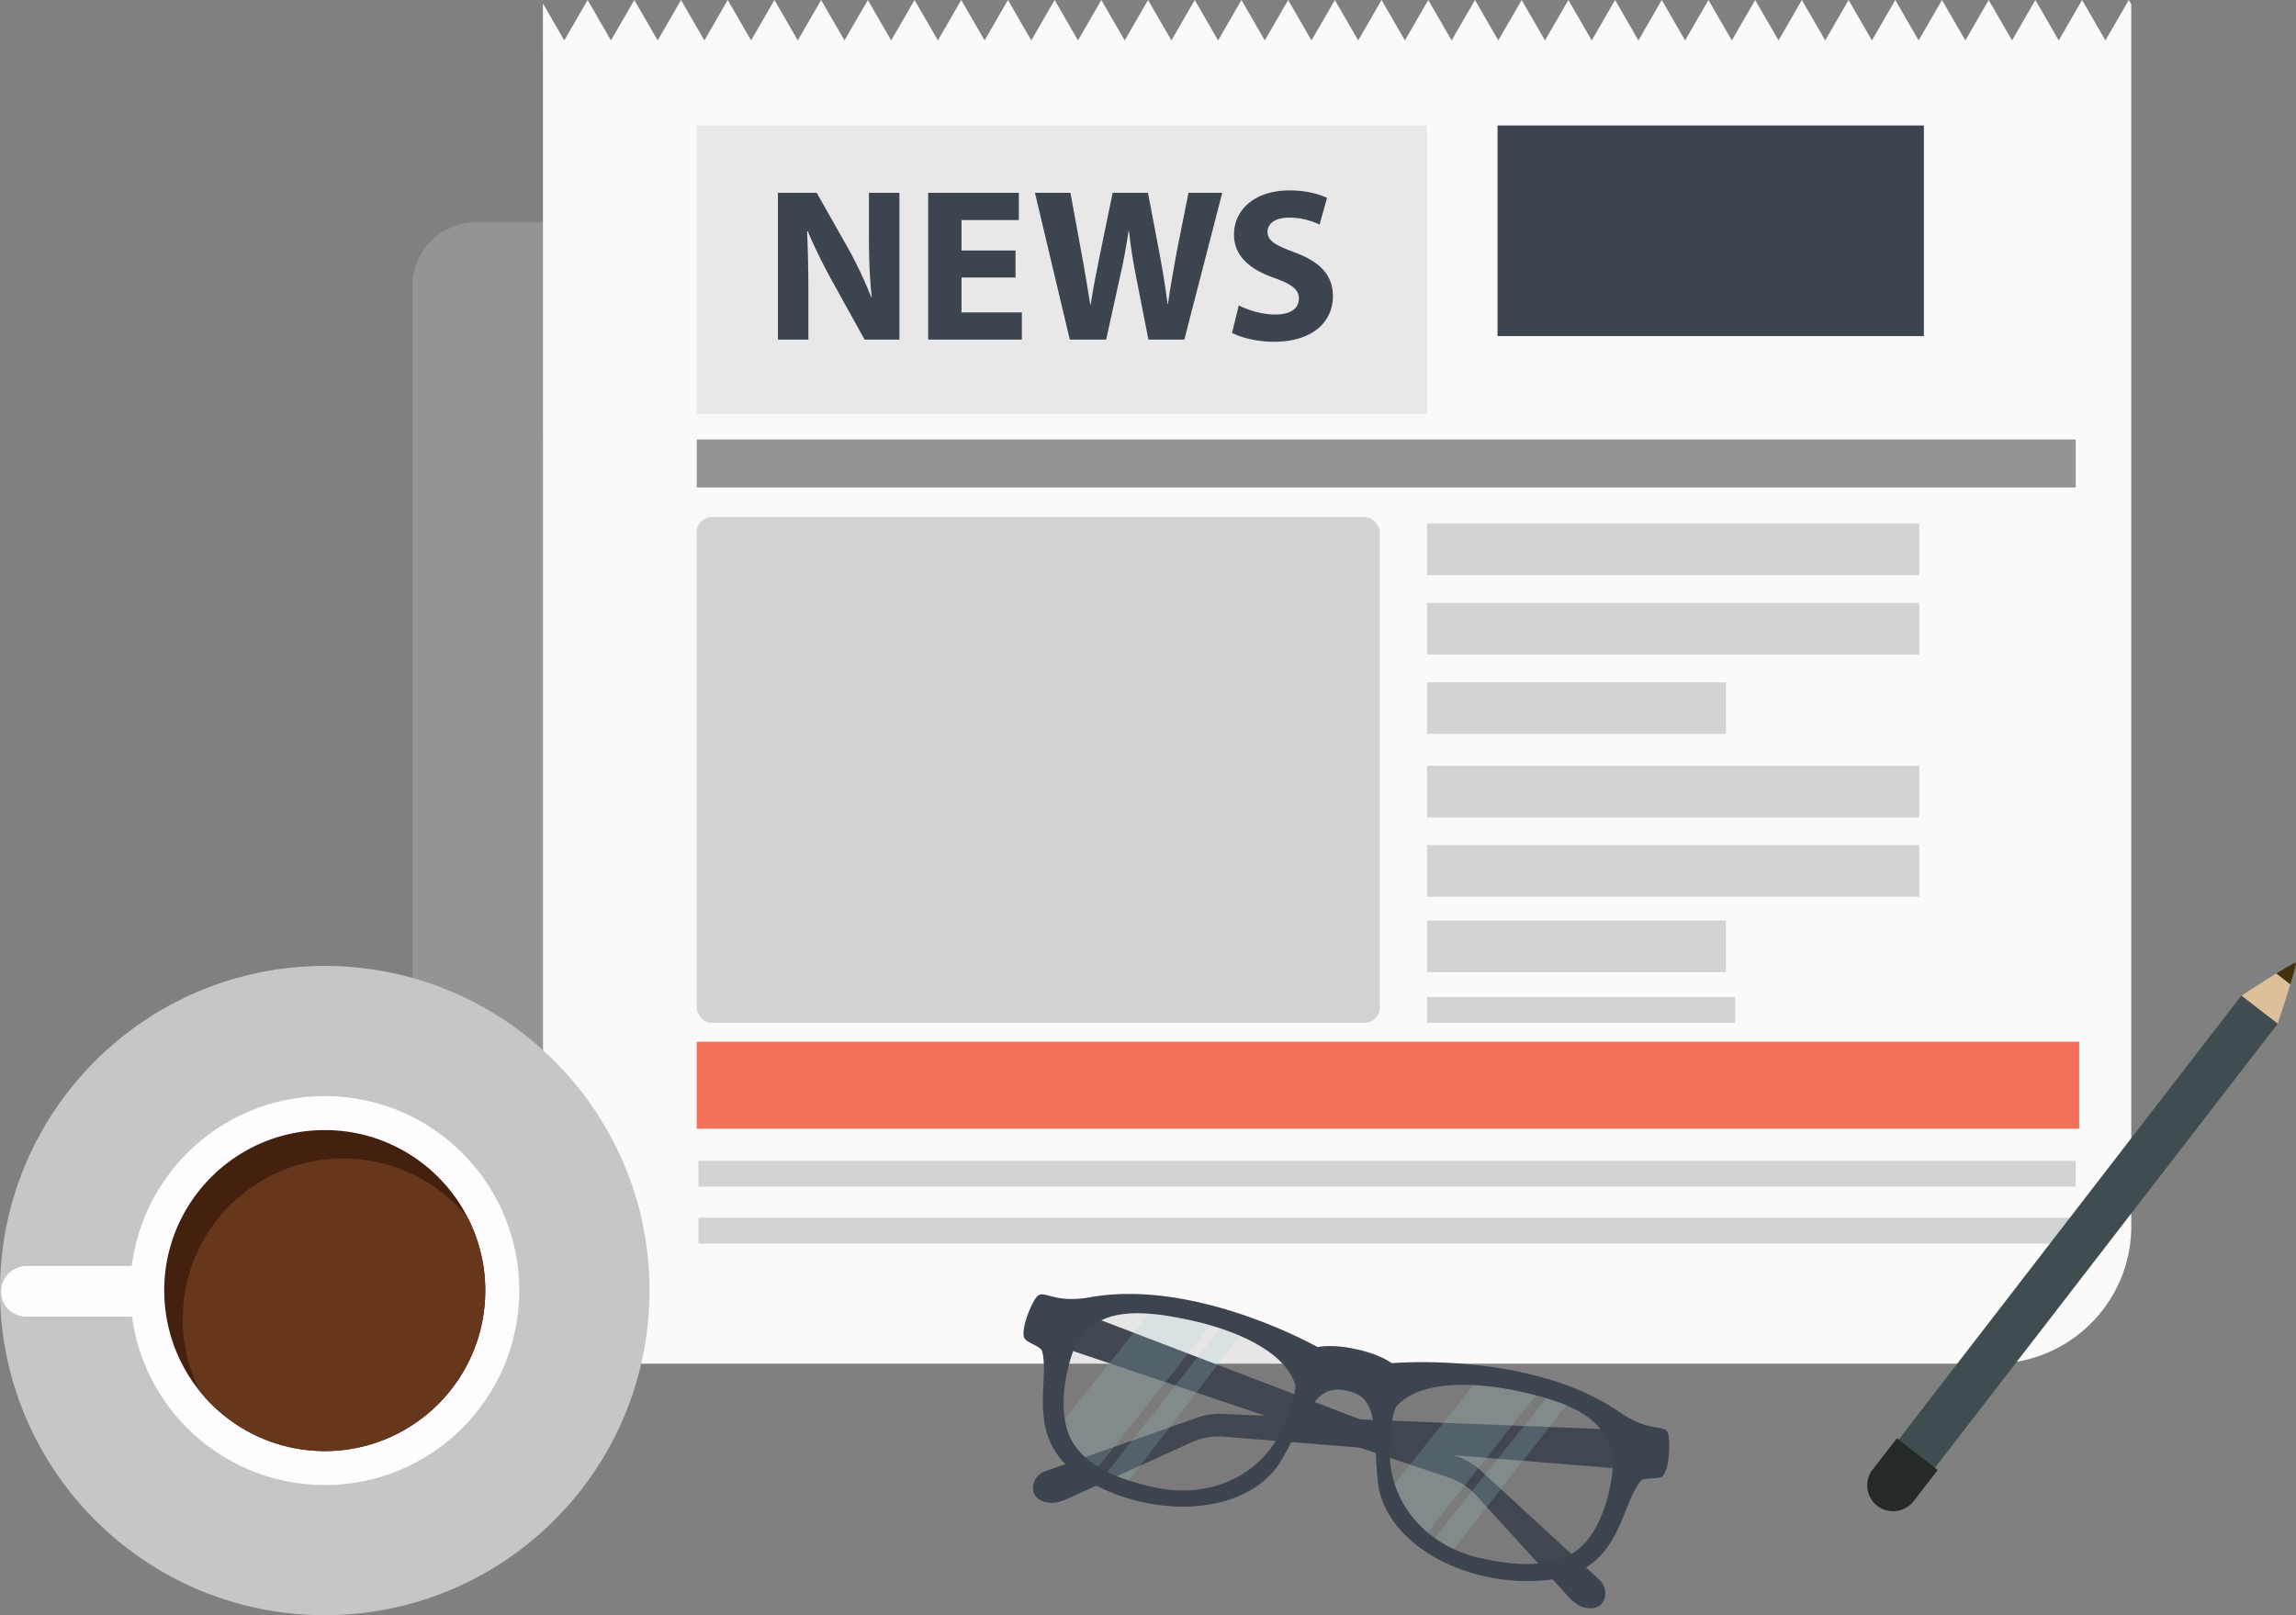 <svg xmlns="http://www.w3.org/2000/svg" viewBox="0 0 3933.25 2767.76"><rect x="0" y="0" width="3933.25" height="2767.76" fill="#808080" stroke="none"/><defs><style>.cls-1{fill:#949494;}.cls-2{fill:#fbf9fa;}.cls-3{fill:#f37159;}.cls-4{fill:#d1d3d4;}.cls-5{fill:#3c444f;}.cls-6{fill:#e8e8e8;}.cls-7{fill:#c6c6c6;}.cls-8{fill:#fefcfe;}.cls-9{fill:#44200e;}.cls-10{fill:#67371b;}.cls-11{fill:#3f4d50;}.cls-12{fill:#ddbf9a;}.cls-13{fill:#42310d;}.cls-14{fill:#252a26;}.cls-15{fill:#d6d6d6;}.cls-16{fill:#5d5d5d;opacity:0.13;}.cls-17{fill:#a1d0d6;opacity:0.19;}</style></defs><title>infographic</title><g id="Layer_1" data-name="Layer 1"><path class="cls-1" d="M2912.06,1738.51V3476.65a108.82,108.82,0,0,1-108.81,108.81H1150.89a108.83,108.83,0,0,1-108.81-108.81V1738.51a108.78,108.78,0,0,1,108.81-108.78H2803.25A108.79,108.79,0,0,1,2912.06,1738.51Z" transform="translate(-335.35 -1248.71)"/><path class="cls-2" d="M3982.16,1248.71l-40,69.23-40-69.23-40,69.23-40-69.23-40,69.23-40-69.23-40,69.23-40-69.23-40,69.23-40-69.23-40,69.23-40-69.23-40,69.23-40-69.23-40,69.23-40-69.23-40,69.23-40-69.23-40,69.23-40-69.23-40,69.23-40-69.23-40,69.23-40-69.23-40,69.23-40-69.23-40,69.23-40-69.23-40,69.23-40-69.23-40,69.23-40-69.23-40,69.23-40-69.23-40,69.23-40-69.23-40,69.23-40-69.23-40,69.23-40-69.23-40,69.23-40-69.23-40,69.23-40-69.23-40,69.23-40-69.23-40,69.23-40-69.23-40,69.23-40-69.23-40,69.23-40-69.23-40,69.23-40-69.23-40,69.23-40-69.23-40,69.23-40-69.23-40,69.23-40-69.23-40,69.23-40-69.23-40,69.23-40-69.23-40,69.23-40-69.23-40,69.23-36.54-63.26V3401.85A183.64,183.64,0,0,1,1126.9,3580.1a236.78,236.78,0,0,0,49.94,5.35H3750.68c130.19,0,235.74-105.54,235.74-235.74V1256.1Z" transform="translate(-335.35 -1248.71)"/><rect class="cls-3" x="1193.59" y="1785.14" width="2368.22" height="148.94"/><rect class="cls-4" x="1196.58" y="1989.2" width="2359.3" height="44.19"/><rect class="cls-4" x="1196.58" y="2086.64" width="2359.3" height="44.2"/><rect class="cls-4" x="2444.69" y="1708.48" width="527.69" height="44.21"/><rect class="cls-1" x="1193.59" y="753.14" width="2362.29" height="82.13"/><rect class="cls-4" x="1193.59" y="886.11" width="1170.15" height="866.57" rx="25.76"/><rect class="cls-4" x="2444.69" y="897.14" width="843.19" height="88.39"/><rect class="cls-4" x="2444.69" y="1033.13" width="843.19" height="88.4"/><rect class="cls-4" x="2444.69" y="1169.14" width="511.92" height="88.39"/><rect class="cls-5" x="2565.42" y="215.02" width="730.37" height="360.91"/><rect class="cls-4" x="2444.69" y="1577.46" width="511.92" height="88.39"/><rect class="cls-4" x="2444.69" y="1312.26" width="843.19" height="88.4"/><rect class="cls-4" x="2444.69" y="1448.26" width="843.19" height="88.39"/><rect class="cls-6" x="1193.59" y="215.02" width="1251.1" height="494.12"/><path class="cls-5" d="M1668,1830.61V1579.13h66.41l52.24,92.16a728.13,728.13,0,0,1,41,86.19h1.12c-3.73-33.21-4.85-67.16-4.85-104.85v-73.5h52.24v251.48h-59.7l-53.73-97c-14.92-26.86-31.34-59.32-43.65-88.8l-1.12.37c1.49,33.21,2.23,68.66,2.23,109.7v75.74Z" transform="translate(-335.35 -1248.71)"/><path class="cls-5" d="M2075.05,1724.27h-92.54V1784h103.36v46.64H1925.42V1579.13h155.22v46.64h-98.13V1678h92.54Z" transform="translate(-335.35 -1248.71)"/><path class="cls-5" d="M2168,1830.61l-59.7-251.48h60.82l19,103.73c5.59,29.85,10.82,62.31,14.92,87.68h.75c4.1-27.24,10.07-57.46,16.41-88.43l21.27-103h60.45l20.15,106c5.59,29.47,9.7,56.34,13.43,84.32h.75c3.73-28,9.32-57.46,14.55-87.31l20.52-103h57.83l-64.92,251.48h-61.57l-21.26-108.2c-4.85-25.37-9-48.88-11.94-77.61h-.75c-4.48,28.36-8.58,52.24-14.55,77.61l-23.88,108.2Z" transform="translate(-335.35 -1248.71)"/><path class="cls-5" d="M2457.48,1772c15.3,7.84,38.81,15.68,63.06,15.68,26.12,0,39.92-10.82,39.92-27.24,0-15.67-11.93-24.63-42.16-35.45-41.79-14.55-69-37.68-69-74.25,0-42.91,35.82-75.74,95.15-75.74,28.36,0,49.25,6,64.18,12.68l-12.69,45.9a119.38,119.38,0,0,0-52.61-11.94c-24.63,0-36.57,11.19-36.57,24.25,0,16,14.18,23.13,46.65,35.45,44.4,16.41,65.29,39.55,65.29,75,0,42.17-32.46,78-101.49,78-28.73,0-57.09-7.47-71.26-15.3Z" transform="translate(-335.35 -1248.71)"/></g><g id="Layer_5" data-name="Layer 5"><path class="cls-7" d="M1448,3460.2a562,562,0,0,1-5.85,80.8c-39.12,269-270.69,475.47-550.42,475.47-8.08,0-16.06-.21-24-.53-296.11-12.54-532.35-256.55-532.35-555.74,0-307.27,249.11-556.27,556.38-556.27S1448,3152.93,1448,3460.2Z" transform="translate(-335.35 -1248.71)"/><path class="cls-8" d="M45.61,2169.49h185a7.52,7.52,0,0,1,7.52,7.52v78.53a.54.54,0,0,1-.54.54H44.52a42.75,42.75,0,0,1-42.75-42.75v0a43.84,43.84,0,0,1,43.84-43.84Z"/><circle class="cls-8" cx="556.34" cy="2211.49" r="333.26"/><path class="cls-9" d="M1166.67,3460.2c0,151.93-123.12,275.05-274.94,275.05A275.24,275.24,0,0,1,616.68,3460.2c0-151.93,123.12-275,275.05-275,107,0,199.67,61.13,245.07,150.44A272.74,272.74,0,0,1,1166.67,3460.2Z" transform="translate(-335.35 -1248.71)"/><path class="cls-10" d="M1166.67,3460.2c0,151.93-123.12,275.05-274.94,275.05A274.19,274.19,0,0,1,678.24,3633.5a272.58,272.58,0,0,1-29.88-124.6c0-151.83,123.12-275.06,274.94-275.06a274.22,274.22,0,0,1,213.5,101.75A272.74,272.74,0,0,1,1166.67,3460.2Z" transform="translate(-335.35 -1248.71)"/></g><g id="Layer_6" data-name="Layer 6"><path class="cls-11" d="M4173.79,2956.29l-614.05,795.79a11,11,0,0,0,1.67,15.4l45.33,35a11,11,0,0,0,15.32-2.29l614.06-795.78a11.19,11.19,0,0,0,1.31-2.17l-61.88-47.74A11.17,11.17,0,0,0,4173.79,2956.29Z" transform="translate(-335.35 -1248.71)"/><path class="cls-12" d="M4237.27,3002.7s34-100.83,30.52-103.66-92.54,55.8-92.54,55.8Z" transform="translate(-335.35 -1248.71)"/><path class="cls-13" d="M4258.93,2935.61s11.43-36,9.43-37.15c-2.48-1.47-33.55,18.36-33.55,18.36Z" transform="translate(-335.35 -1248.71)"/><path class="cls-14" d="M3613.4,3821.21l41.55-53.43-70-54.44-41.55,53.44a44.46,44.46,0,0,0,7.79,62.22h0A44.46,44.46,0,0,0,3613.4,3821.21Z" transform="translate(-335.35 -1248.71)"/></g><g id="Layer_4" data-name="Layer 4"><ellipse class="cls-15" cx="2149.03" cy="3514.23" rx="9.19" ry="32.69" transform="translate(-1829.48 4187.89) rotate(-86.37)"/><ellipse class="cls-15" cx="3125.32" cy="3727.07" rx="8.78" ry="31.26" transform="translate(-1801.68 4083.18) rotate(-69.28)"/><path class="cls-5" d="M3191.74,3702l-763.4-30.39a112.65,112.65,0,0,0-42,6.33l-260,91.66c-11.51,4.06-20.18,14.22-21.25,26.38-1,10.78,3.82,24,26.66,27.77,8.69,1.43,20.83-1.64,28.86-5.24l216.07-98.36a113.37,113.37,0,0,1,55.54-9.57l746.24,60.26Z" transform="translate(-335.35 -1248.71)"/><path class="cls-5" d="M2122.53,3473.12,2836,3746.3a112.83,112.83,0,0,1,36.08,22.37l202.79,186.79c9,8.26,12.93,21,9.12,32.62-3.37,10.28-13,20.57-35.45,15-8.55-2.12-18.49-9.72-24.45-16.2l-159.76-175.61a113.35,113.35,0,0,0-47.27-30.7l-709.5-238.95Z" transform="translate(-335.35 -1248.71)"/><path class="cls-5" d="M3145.77,3786.71c6.14-7.65,31.36-1.59,38.08-8.82,11.83-12.72,12.5-58.25,9.57-70.93-4.71-20.33-28.74-.52-83.94-38.64-151.89-104.92-389.88-83.7-389.88-83.7-14.93-10.37-37.24-19-61.35-24-24-5.45-47.95-6.86-65.85-3.6,0,0-207.86-117.92-389.57-85.36-66,11.84-79.7-16.14-92.41.42-7.92,10.3-26.18,52-20.68,68.5,3.13,9.38,28.61,14.31,31,23.81,14.44,56.79-35.32,158.12,79.75,223.19s265.3,56.19,324.31-27.71c44.06-69.78,58.09-139.82,112.55-128.89,1.87.29,3.89.68,5.39,1s3.46.82,5.26,1.32c54.11,12.63,37.83,82.18,49,163.93,19,100.82,152,171.12,283.67,159.56S3109.1,3832.42,3145.77,3786.71Zm-832.4,10.7a449.58,449.58,0,0,1-44.3-11.82,277.11,277.11,0,0,1-36.59-14.73c-5.41-2.68-10.64-5.53-15.63-8.6-19-11.62-34.66-26-45.15-44.21-6.26-10.8-10.13-23.72-12.22-37.47-4-26-1.5-55,3.53-78.15,7.65-35.3,16.5-62.41,45.71-83.38,25.09-18,58.73-21.82,94.56-19.19,23.71,1.72,48.36,6.28,72.15,11.43,10.93,2.37,22.22,5.19,33.53,8.49q8.31,2.38,16.62,5.13c11.45,3.78,22.8,8,33.78,12.78,44.11,19.07,81.91,46,94,81.39,4.65,13.64-11.43,52.44-17.81,69.18C2504.19,3770.37,2415,3819.45,2313.37,3797.41Zm560.5,121.87a228.29,228.29,0,0,1-47.93-16,207.55,207.55,0,0,1-33-19.24q-6.36-4.56-12.23-9.51c-26.83-22.64-46.08-51.39-56.24-83.1a173.39,173.39,0,0,1-7.94-63.93c1.12-17.9,2.57-60,12.47-70.48,27.6-29.28,78.18-37.33,130.15-34.84a474.83,474.83,0,0,1,76.87,10.41c10.18,2.2,20.47,4.58,30.64,7.23q8.82,2.28,17.49,4.85a328.52,328.52,0,0,1,34.51,12.21c28.54,12.09,52.63,28.43,66.16,52,17.94,31.24,14.77,59.65,7.1,95s-26.48,80.84-55.93,101.85C2994.29,3935.49,2933.59,3932.22,2873.87,3919.28Z" transform="translate(-335.35 -1248.71)"/><path class="cls-16" d="M2553.35,3619.07c-19.49-57.14-106.08-92.2-177.93-107.78-59.74-12.95-125-22.12-166.69,7.77-29.22,21-38.07,48.07-45.73,83.37s-9.37,84.36,8.69,115.62c25.61,44.31,82.1,66.44,141.68,79.36,101.62,22,190.82-27,222.17-109.16C2541.92,3671.52,2558,3632.72,2553.35,3619.07Z" transform="translate(-335.35 -1248.71)"/><path class="cls-16" d="M3092,3803.87c7.67-35.37,10.85-63.78-7.1-95-25.6-44.56-88.94-63.29-148.8-76.28-72-15.61-165.52-19.59-207,24.44-9.91,10.52-11.36,52.58-12.48,70.49-5.49,87.91,55.48,169.7,157.31,191.78,59.7,12.95,120.41,16.21,162.15-13.57C3065.48,3884.7,3084.26,3839.37,3092,3803.87Z" transform="translate(-335.35 -1248.71)"/><path class="cls-17" d="M2216.85,3762.26c-19-11.62-34.66-26-45.15-44.21-6.26-10.8-10.13-23.72-12.22-37.47l143.8-180.72c23.71,1.72,48.36,6.28,72.15,11.43,10.93,2.37,22.22,5.19,33.53,8.49Z" transform="translate(-335.35 -1248.71)"/><path class="cls-17" d="M2269.07,3785.59a277.11,277.11,0,0,1-36.59-14.73l193.1-246c11.45,3.78,22.8,8,33.78,12.78Z" transform="translate(-335.35 -1248.71)"/><path class="cls-17" d="M2780.75,3874.52c-26.83-22.64-46.08-51.39-56.24-83.1l134.68-169.25a474.83,474.83,0,0,1,76.87,10.41c10.18,2.2,20.47,4.58,30.64,7.23Z" transform="translate(-335.35 -1248.71)"/><path class="cls-17" d="M2825.94,3903.27a207.55,207.55,0,0,1-33-19.24l191.21-239.37a328.52,328.52,0,0,1,34.51,12.21Z" transform="translate(-335.35 -1248.71)"/></g></svg>